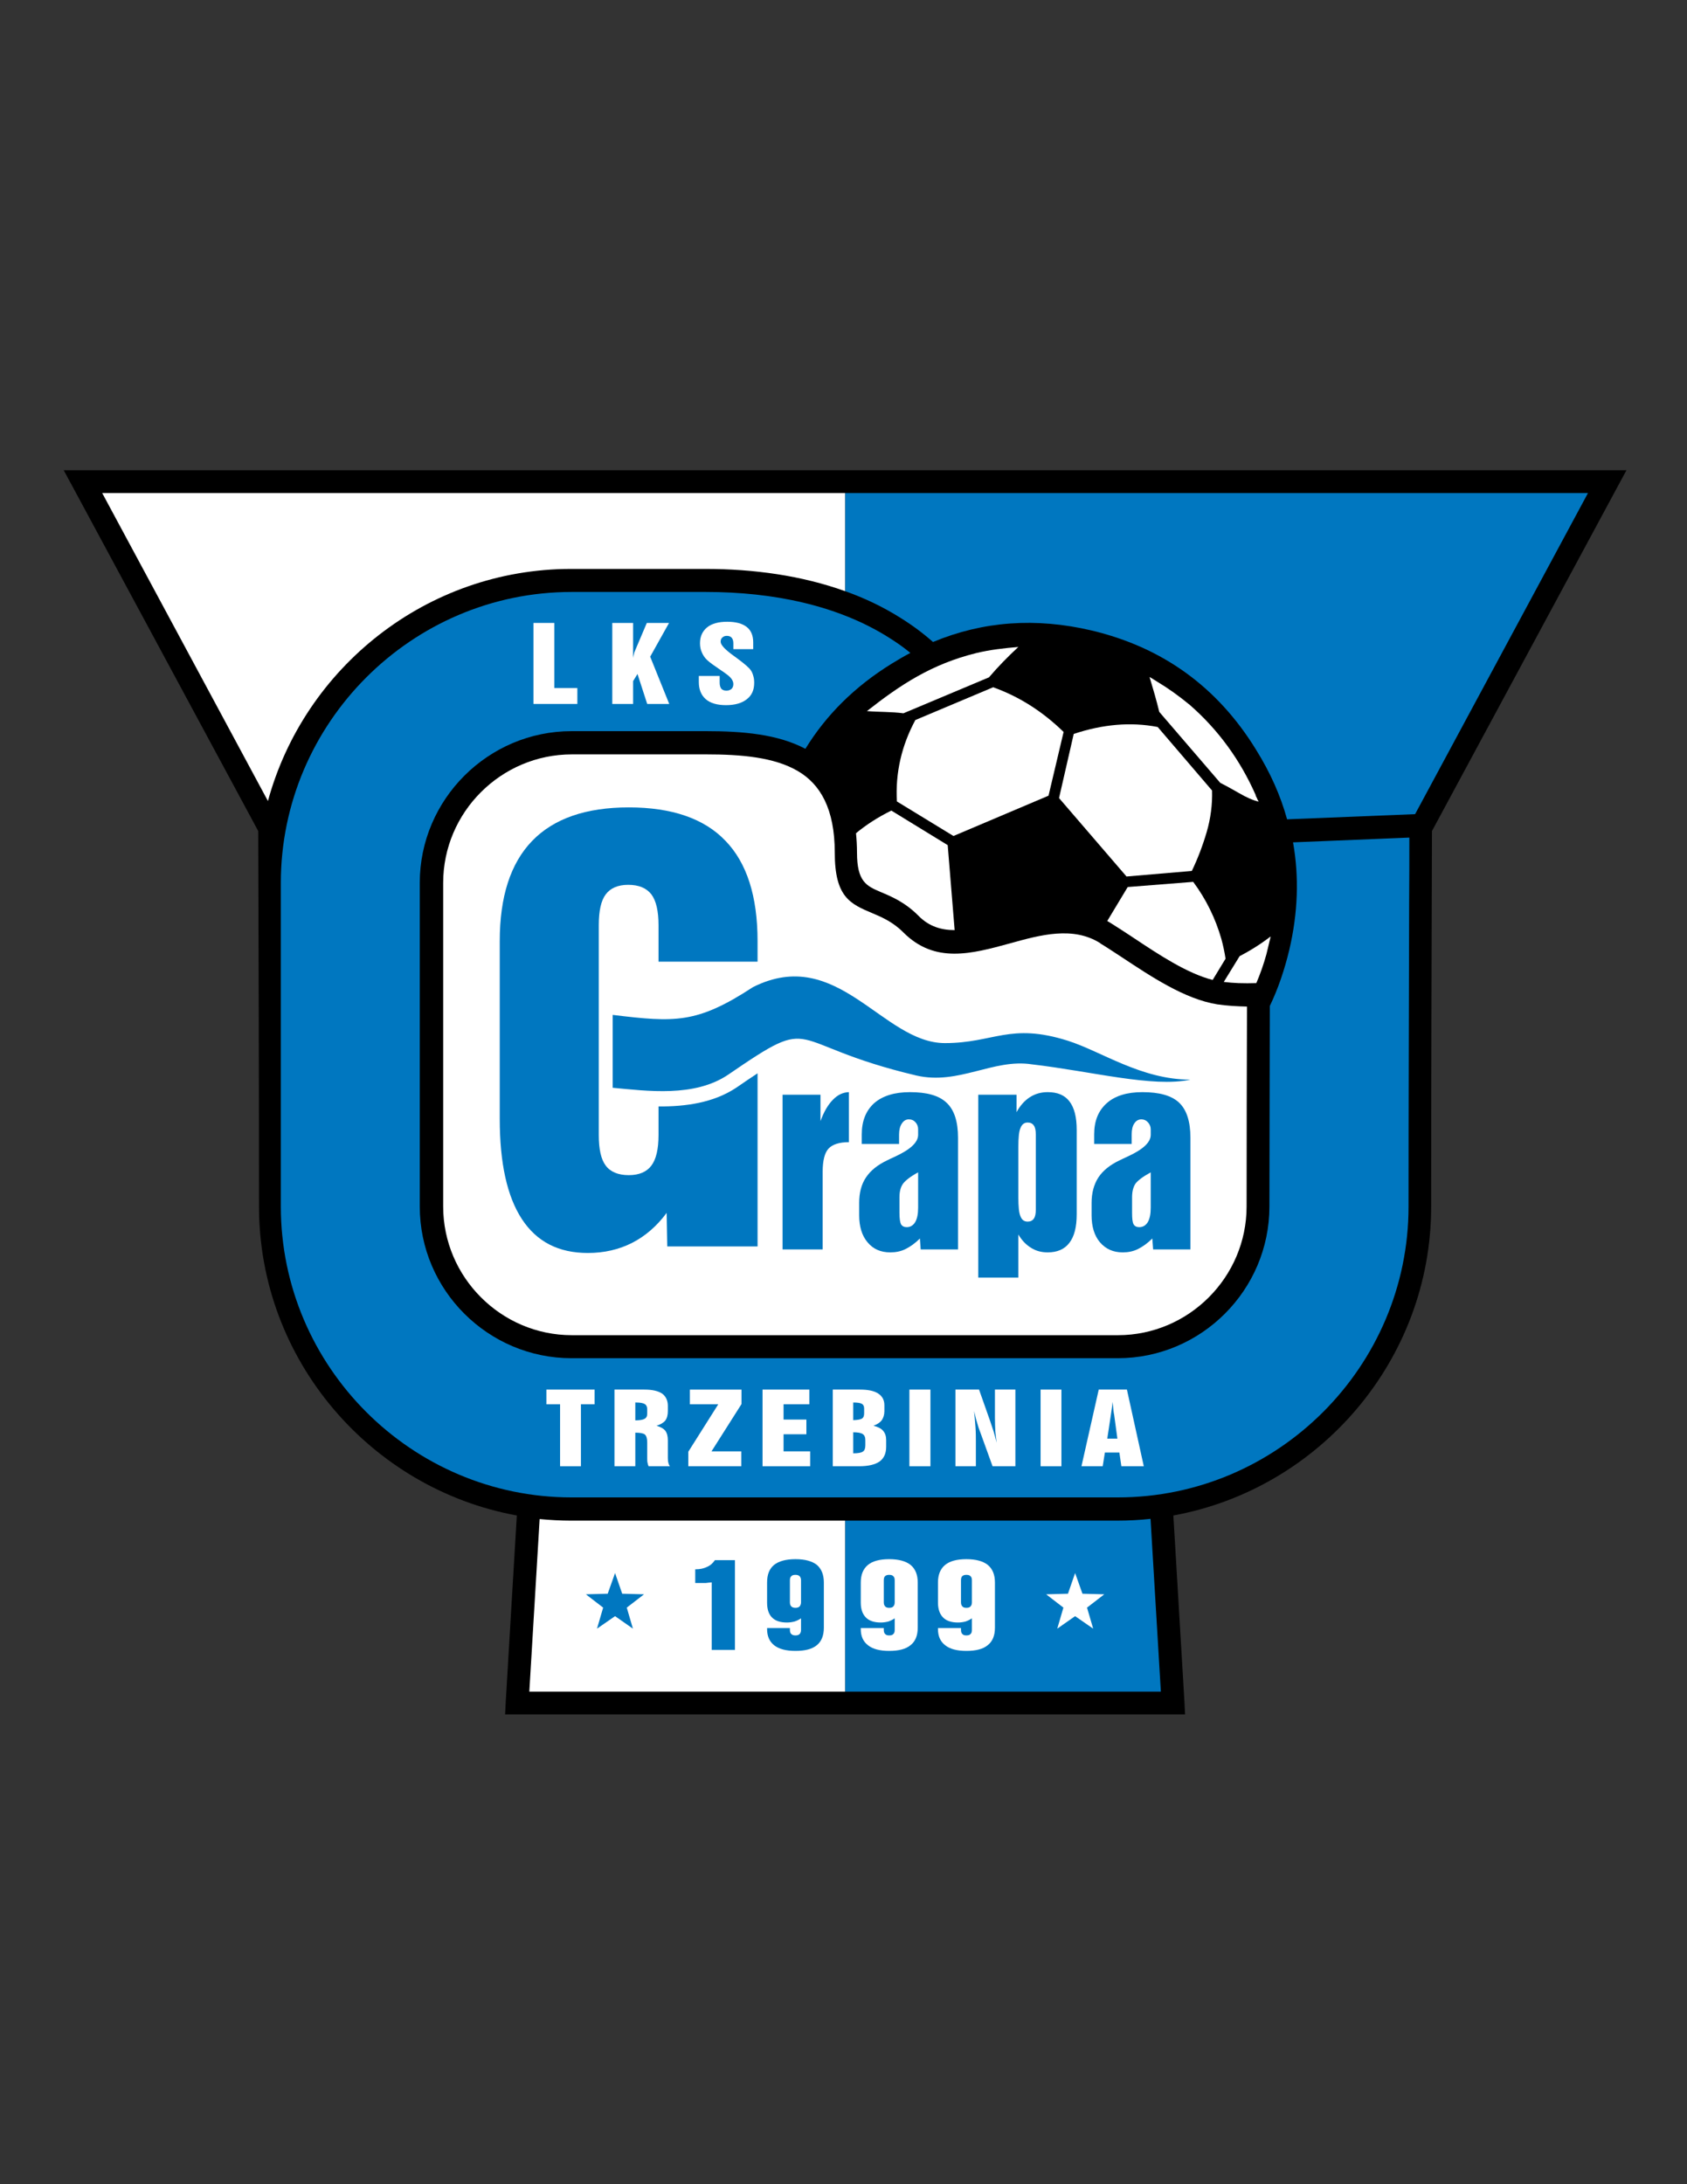 <?xml version="1.0" encoding="iso-8859-1"?>
<!-- Generator: Adobe Illustrator 24.0.1, SVG Export Plug-In . SVG Version: 6.00 Build 0)  -->
<svg version="1.1" id="Layer_1" xmlns="http://www.w3.org/2000/svg" xmlns:xlink="http://www.w3.org/1999/xlink" x="0px" y="0px"
	 viewBox="0 0 612 792" style="enable-background:new 0 0 612 792;" xml:space="preserve">
<rect x="0" y="0" width="612" height="792" fill="#333333" stroke="none"/>
<path d="M519.48,301.336c-0.144,45.432-0.288,90.792-0.288,136.152c0,55.656-40.536,102.384-93.528,112.032l4.032,67.752
	l0.216,4.392H183.24l0.216-4.392l4.032-67.752c-52.992-9.648-93.528-56.376-93.528-112.032c0-45.36-0.144-90.72-0.288-136.152
	L26.424,176.632l-3.312-6.12H590.04l-3.312,6.12L519.48,301.336z"/>
<path style="fill:#0077C0;" d="M576.072,178.792H306.576v35.568c7.128,2.52,13.896,5.76,20.16,9.72
	c4.176,2.592,8.064,5.472,11.736,8.712c18.144-7.56,37.296-8.928,57.528-4.176c25.776,6.12,45.72,20.52,59.688,43.272
	c5.112,8.208,8.856,16.56,11.232,25.2c15.48-0.648,30.96-1.224,46.44-1.872L576.072,178.792z"/>
<path style="fill:#0077C0;" d="M306.576,551.392v61.992h114.552l-3.744-62.64c-3.96,0.432-7.992,0.648-12.096,0.648H306.576z"/>
<path style="fill:#FFFFFF;" d="M306.576,178.792H37.08L97.2,290.464c13.176-48.384,57.6-84.168,109.944-84.168h48.744
	c17.712,0,35.064,2.448,50.688,8.064V178.792z"/>
<path style="fill:#FFFFFF;" d="M195.768,550.816l-3.744,62.568h114.552v-61.992h-99.432
	C203.328,551.392,199.512,551.176,195.768,550.816z"/>
<path style="fill:#0077C0;" d="M330.264,236.752c-2.448-2.016-5.112-3.888-7.776-5.544c-18.576-11.736-42.12-16.56-66.384-16.56
	H207.36c-58.032,0-105.48,47.52-105.48,105.48v117.36c0,58.032,47.448,105.48,105.48,105.48h198.144
	c58.032,0,105.48-47.448,105.48-105.48c0-36.936,0.144-73.8,0.216-110.808c0.072-7.632,0.072-15.264,0.072-22.968
	c-8.712,0.36-17.496,0.72-26.28,1.08l-15.912,0.648c2.232,12.528,1.8,25.56-1.368,39.024c-1.728,7.2-4.032,14.04-7.056,20.304
	c0,11.448-0.072,22.896-0.072,34.272c0,12.816-0.072,25.632-0.072,38.448c0,30.312-24.768,55.008-55.008,55.008H207.36
	c-30.312,0-55.08-24.696-55.08-55.008v-117.36c0-30.24,24.768-55.008,55.08-55.008h48.744c13.248,0,26.064,1.08,36.072,6.408
	c7.56-12.312,17.928-22.608,31.32-30.888C325.728,239.272,328.032,237.904,330.264,236.752z"/>
<path style="fill:#FFFFFF;" d="M207.432,273.544c-25.632,0-46.656,20.952-46.656,46.584v117.36
	c0,25.632,21.024,46.656,46.656,46.656h198.144c25.632,0,46.656-21.024,46.656-46.656c0-24.192,0.072-48.312,0.144-72.504
	c-3.6-0.072-7.2-0.288-10.728-0.792l0,0c-11.808-1.872-24.048-10.08-34.632-17.064c-2.88-1.872-5.544-3.672-7.848-5.04v-0.072
	c-9.936-6.264-21.672-3.024-32.832,0.072c-13.968,3.816-27.216,7.416-38.592-3.96c-3.888-3.888-7.848-5.544-11.232-6.984
	c-8.064-3.384-13.68-5.832-13.68-21.96c0-15.912-5.256-24.84-13.392-29.592c-8.568-5.04-20.592-6.048-33.264-6.048H207.432z"/>
<path style="fill:#0077C0;" d="M418.032,449.08c-1.728,1.728-3.456,2.952-5.184,3.816c-1.728,0.864-3.6,1.224-5.544,1.224
	c-3.456,0-6.192-1.224-8.28-3.672c-2.016-2.376-3.024-5.688-3.024-9.792v-4.464c0-3.672,0.864-6.768,2.448-9.216
	c1.656-2.52,4.248-4.608,7.776-6.264c0.648-0.36,1.584-0.72,2.736-1.296c5.688-2.592,8.496-5.184,8.496-7.92v-2.016
	c0-0.936-0.36-1.8-1.008-2.52c-0.648-0.72-1.44-1.08-2.376-1.08c-1.08,0-1.944,0.504-2.592,1.512
	c-0.648,0.936-0.936,2.304-0.936,3.96v3.456h-13.608v-3.456c0-4.896,1.512-8.64,4.608-11.376c3.024-2.664,7.344-3.96,12.888-3.96
	c6.12,0,10.584,1.224,13.32,3.816c2.736,2.592,4.104,6.84,4.104,12.744v40.464H418.32L418.032,449.08L418.032,449.08z
	 M417.456,425.104c-2.808,1.512-4.68,2.952-5.544,4.104c-0.792,1.224-1.224,2.808-1.224,4.896v5.688
	c0,2.088,0.144,3.456,0.576,4.176c0.36,0.648,1.08,1.008,2.016,1.008c1.368,0,2.376-0.648,3.096-1.8
	c0.72-1.224,1.08-2.952,1.08-5.256V425.104z"/>
<path style="fill:#0077C0;" d="M354.888,396.952h13.896v6.336c1.224-2.304,2.808-4.104,4.752-5.4
	c2.016-1.296,4.176-1.872,6.552-1.872c3.528,0,6.12,1.08,7.848,3.312c1.8,2.304,2.664,5.76,2.664,10.368v30.6
	c0,4.608-0.864,8.064-2.664,10.368c-1.728,2.304-4.392,3.456-7.848,3.456c-2.232,0-4.248-0.504-6.048-1.656
	c-1.8-1.08-3.312-2.664-4.608-4.824v15.624h-14.544V396.952L354.888,396.952z M369.432,415.888v18.288
	c0,3.384,0.216,5.689,0.792,6.912c0.504,1.296,1.368,1.872,2.592,1.872c1.008,0,1.728-0.36,2.232-1.08
	c0.504-0.72,0.72-1.8,0.72-3.24v-27.288c0-1.44-0.216-2.52-0.72-3.24c-0.504-0.72-1.224-1.08-2.232-1.08
	c-1.224,0-2.088,0.648-2.592,1.944C369.648,410.2,369.432,412.504,369.432,415.888z"/>
<path style="fill:#0077C0;" d="M333.72,449.08c-1.728,1.728-3.456,2.952-5.184,3.816c-1.728,0.864-3.6,1.224-5.544,1.224
	c-3.528,0-6.264-1.224-8.28-3.672c-2.016-2.376-3.024-5.688-3.024-9.792v-4.464c0-3.672,0.792-6.768,2.448-9.216
	c1.656-2.52,4.248-4.608,7.776-6.264c0.648-0.36,1.512-0.72,2.736-1.296c5.616-2.592,8.424-5.184,8.424-7.92v-2.016
	c0-0.936-0.288-1.8-0.936-2.52c-0.648-0.72-1.44-1.08-2.448-1.08c-1.008,0-1.872,0.504-2.52,1.512
	c-0.648,0.936-1.008,2.304-1.008,3.96v3.456h-13.536v-3.456c0-4.896,1.512-8.64,4.536-11.376c3.096-2.664,7.416-3.96,12.96-3.96
	c6.12,0,10.512,1.224,13.248,3.816c2.808,2.592,4.176,6.84,4.176,12.744v40.464h-13.536L333.72,449.08L333.72,449.08z
	 M333.072,425.104c-2.808,1.512-4.608,2.952-5.472,4.104c-0.864,1.224-1.296,2.808-1.296,4.896v5.688
	c0,2.088,0.216,3.456,0.576,4.176c0.432,0.648,1.08,1.008,2.088,1.008c1.296,0,2.304-0.648,3.024-1.8
	c0.72-1.224,1.08-2.952,1.08-5.256V425.104z"/>
<path style="fill:#0077C0;" d="M283.896,453.04v-56.088h13.752v9.576c1.224-3.384,2.736-5.976,4.536-7.776
	c1.728-1.8,3.672-2.664,5.76-2.736v18.144c-3.456,0-5.976,0.792-7.416,2.376c-1.368,1.512-2.088,4.32-2.088,8.352v28.152H283.896z"
	/>
<path style="fill:#0077C0;" d="M242.064,451.96l-0.216-12.168c-3.528,4.752-7.632,8.352-12.528,10.872
	c-4.824,2.448-10.224,3.672-16.056,3.672c-10.584,0-18.504-4.032-23.904-12.24c-5.4-8.208-8.064-20.376-8.064-36.36v-64.512
	c0-16.056,3.888-28.152,11.736-36.288c7.848-8.136,19.584-12.168,35.064-12.168c15.624,0,27.36,4.032,35.064,12.096
	c7.776,7.992,11.664,20.16,11.664,36.36v7.488h-35.928v-13.248c0-5.112-0.864-8.856-2.592-11.16c-1.8-2.304-4.536-3.456-8.424-3.456
	c-3.672,0-6.408,1.152-8.136,3.456c-1.728,2.304-2.52,6.048-2.52,11.16v76.104c0,5.112,0.792,8.784,2.52,11.088
	c1.728,2.304,4.536,3.456,8.352,3.456c3.744,0,6.48-1.152,8.208-3.456c1.728-2.304,2.592-5.976,2.592-11.088V401.2
	c9.792,0.072,20.016-1.296,28.368-6.912c2.88-2.016,5.4-3.672,7.56-5.112v62.784H242.064z"/>
<path style="fill:#0077C0;" d="M222.264,394.432v-26.424c22.608,2.736,30.528,3.24,50.904-10.08
	c30.744-15.408,46.944,20.304,69.624,20.304c17.784,0,23.544-7.488,44.568-0.864c12.24,3.888,26.64,14.112,44.496,14.112
	c-13.608,2.952-35.856-3.024-57.528-5.544c-14.04-2.16-26.568,7.632-41.976,4.032c-48.672-11.52-35.064-22.968-68.184-0.288
	C251.928,397.96,234.792,395.584,222.264,394.432z"/>
<path style="fill:#FFFFFF;" d="M253.512,245.104h7.56v2.376c0,1.008,0.216,1.728,0.576,2.232c0.432,0.504,1.08,0.72,1.872,0.72
	c0.792,0,1.368-0.216,1.872-0.648c0.432-0.432,0.648-1.008,0.648-1.728c0-0.648-0.216-1.224-0.648-1.872
	c-0.432-0.576-1.08-1.224-1.944-1.8c-0.36-0.288-0.936-0.72-1.728-1.224c-2.448-1.656-4.176-2.88-5.112-3.744
	c-0.864-0.792-1.512-1.728-1.944-2.736c-0.504-1.08-0.72-2.16-0.72-3.456c0-2.448,0.864-4.32,2.592-5.76
	c1.728-1.368,4.176-2.016,7.272-2.016c3.168,0,5.472,0.648,7.056,1.872c1.584,1.224,2.376,3.096,2.376,5.616v2.448h-7.2v-2.088
	c0-0.936-0.216-1.584-0.576-2.016c-0.432-0.504-1.008-0.72-1.8-0.72c-0.72,0-1.224,0.216-1.656,0.648
	c-0.432,0.36-0.576,0.864-0.576,1.512c0,1.152,1.656,2.88,4.968,5.256l0.216,0.144l0.576,0.432c2.952,2.16,4.68,3.672,5.256,4.608
	c0.432,0.648,0.648,1.296,0.864,2.088c0.216,0.72,0.288,1.512,0.288,2.376c0,2.52-0.864,4.536-2.664,5.904
	c-1.8,1.44-4.32,2.16-7.56,2.16c-3.24,0-5.688-0.72-7.344-2.16c-1.656-1.44-2.52-3.528-2.52-6.192V245.104z"/>
<path style="fill:#FFFFFF;" d="M222.12,255.256V225.88h7.56v12.744c0.072-0.504,0.144-0.936,0.288-1.368
	c0.072-0.504,0.216-0.936,0.432-1.368l4.248-10.008h8.064l-6.84,12.24l6.912,17.136h-7.992l-3.528-10.872l-1.584,2.592v8.28H222.12z
	"/>
<polygon style="fill:#FFFFFF;" points="193.536,255.256 193.536,225.88 201.096,225.88 201.096,249.496 209.448,249.496 
	209.448,255.256 "/>
<g>
	<path style="fill:#FFFFFF;" d="M401.688,521.656h3.672l-1.152-8.496c-0.144-0.576-0.216-1.224-0.288-1.872
		c-0.072-0.648-0.144-1.584-0.288-2.952c-0.072,0.792-0.216,1.584-0.288,2.376c-0.144,0.792-0.216,1.584-0.36,2.448L401.688,521.656
		L401.688,521.656z M392.328,531.664l6.264-27.792h10.224l6.12,27.792H406.8l-0.72-4.968h-5.256l-0.792,4.968H392.328z"/>
	<rect x="377.496" y="503.872" style="fill:#FFFFFF;" width="7.56" height="27.792"/>
	<path style="fill:#FFFFFF;" d="M346.608,531.664v-27.792h8.568l3.96,11.232c0.432,1.296,0.864,2.52,1.296,3.888
		c0.36,1.296,0.792,2.736,1.152,4.176c-0.216-1.368-0.36-2.736-0.504-4.176c-0.072-1.368-0.144-3.024-0.144-4.824v-10.296h7.416
		v27.792h-8.28l-4.32-11.952c-0.504-1.224-0.936-2.52-1.296-3.888c-0.432-1.296-0.72-2.736-1.08-4.176
		c0.216,2.088,0.36,4.032,0.504,5.832c0.144,1.872,0.144,3.6,0.144,5.184v9H346.608z"/>
	<rect x="329.904" y="503.872" style="fill:#FFFFFF;" width="7.632" height="27.792"/>
	<path style="fill:#FFFFFF;" d="M302.112,531.664v-27.792h9.792c2.952,0,5.184,0.432,6.696,1.44c1.44,0.936,2.232,2.304,2.232,4.248
		v2.16c0,1.296-0.36,2.376-0.936,3.24c-0.648,0.864-1.656,1.512-3.024,2.016c1.656,0.432,2.808,1.008,3.528,1.872
		c0.72,0.864,1.08,1.944,1.08,3.312v2.448c0,2.376-0.792,4.176-2.376,5.328c-1.656,1.152-4.104,1.728-7.488,1.728H302.112
		L302.112,531.664z M309.528,526.984c1.8,0,2.952-0.216,3.528-0.648c0.576-0.36,0.864-1.152,0.864-2.232v-1.872
		c0-1.08-0.288-1.8-0.936-2.232c-0.648-0.432-1.8-0.648-3.456-0.648V526.984L309.528,526.984z M309.528,514.96
		c1.584-0.072,2.592-0.216,3.168-0.576c0.576-0.36,0.792-1.008,0.792-1.944v-1.728c0-0.792-0.288-1.368-0.792-1.656
		c-0.576-0.36-1.656-0.504-3.168-0.504V514.96z"/>
	<polygon style="fill:#FFFFFF;" points="276.624,531.664 276.624,503.872 293.616,503.872 293.616,509.2 284.256,509.2 
		284.256,514.744 292.536,514.744 292.536,520.072 284.256,520.072 284.256,526.264 293.904,526.264 293.904,531.664 	"/>
	<polygon style="fill:#FFFFFF;" points="249.696,531.664 249.696,526.408 260.568,509.2 250.272,509.2 250.272,503.872 
		268.992,503.872 268.992,509.128 258.12,526.264 268.92,526.264 268.92,531.664 	"/>
	<path style="fill:#FFFFFF;" d="M222.912,531.664v-27.792h10.872c2.88,0,4.968,0.504,6.408,1.44c1.368,1.008,2.088,2.52,2.088,4.464
		v0.288v1.584c0,1.44-0.288,2.592-0.936,3.456c-0.648,0.792-1.728,1.44-3.168,1.872c1.44,0.432,2.52,1.008,3.168,1.8
		c0.648,0.864,0.936,2.016,0.936,3.528v6.408c0,0.72,0.072,1.368,0.216,1.8c0.072,0.432,0.288,0.792,0.504,1.152h-7.704
		c-0.144-0.288-0.288-0.648-0.36-1.152c-0.144-0.432-0.144-1.152-0.144-2.016v-5.4c0-1.512-0.288-2.448-0.864-2.952
		c-0.576-0.432-1.728-0.648-3.456-0.648v12.168H222.912L222.912,531.664z M230.472,515.032c1.656,0,2.808-0.216,3.384-0.576
		c0.648-0.36,0.936-0.936,0.936-1.872V511c0-0.864-0.288-1.512-0.864-1.872c-0.576-0.36-1.656-0.576-3.168-0.576h-0.288V515.032z"/>
	<polygon style="fill:#FFFFFF;" points="203.184,531.664 203.184,509.2 198.216,509.2 198.216,503.872 215.712,503.872 
		215.712,509.2 210.744,509.2 210.744,531.664 	"/>
</g>
<path style="fill:#FFFFFF;" d="M327.744,258.64l31.032-13.032c3.24-3.816,6.984-7.632,10.656-11.016
	c-5.184,0.432-10.296,1.008-15.336,2.232c-16.056,3.96-27.432,11.448-39.6,21.024C318.96,258.208,323.352,258.064,327.744,258.64z"
	/>
<path style="fill:#FFFFFF;" d="M408.672,317.824l23.688-2.016c2.16-4.464,3.96-9.216,5.4-14.112
	c1.44-4.968,2.088-9.936,1.944-15.048l-19.728-23.04c-9.72-1.872-19.872-1.008-30.456,2.52l-5.328,23.256L408.672,317.824z"/>
<path style="fill:#FFFFFF;" d="M420.552,258.136l22.104,25.704c1.944,1.008,4.248,2.233,6.84,3.744
	c2.592,1.512,4.968,2.592,7.128,3.096c-0.288-0.432-0.504-0.864-0.648-1.296c-0.216-0.36-0.432-0.792-0.504-1.224
	c-5.616-12.672-13.536-23.544-23.832-32.544c-4.104-3.384-7.992-6.12-11.592-8.28c-0.864-0.576-1.872-1.152-3.024-1.872
	C418.392,250,419.616,254.248,420.552,258.136z"/>
<path style="fill:#FFFFFF;" d="M360.288,249.208l-28.224,11.88c-5.04,9.36-7.272,19.224-6.696,29.52l20.52,12.528l34.488-14.616
	l5.472-23.112C378.072,257.848,369.576,252.52,360.288,249.208z"/>
<path style="fill:#FFFFFF;" d="M449.712,346.696l-5.76,9.36c1.8,0.216,3.528,0.36,5.328,0.432c2.16,0.072,4.32,0.072,6.48,0
	c1.44-3.384,2.664-6.84,3.672-10.512l1.44-5.976l0,0v-0.072c0,0,0,0,0-0.144c0.072-0.072,0.072-0.144,0.072-0.216
	C457.488,342.232,453.744,344.608,449.712,346.696z"/>
<path style="fill:#FFFFFF;" d="M346.32,337.264l-2.52-30.816l-20.448-12.528c-4.824,2.376-9.072,5.112-12.816,8.208
	c0.216,2.232,0.36,4.608,0.36,7.056c0,10.584,3.528,12.096,8.568,14.256c4.104,1.728,8.928,3.744,13.896,8.784
	C337.104,335.968,341.496,337.264,346.32,337.264z"/>
<path style="fill:#FFFFFF;" d="M444.6,347.632c-0.36-2.376-0.864-4.752-1.512-7.128c-2.16-7.56-5.616-14.544-10.224-20.736
	l-23.76,1.872l-7.416,12.312c0.504,0.288,1.08,0.648,1.656,1.008l0,0c2.664,1.656,5.256,3.384,7.992,5.184
	c9,5.976,19.296,12.816,28.584,15.192L444.6,347.632z"/>
<g>
	<path style="fill:#FFFFFF;" d="M348.624,573.064v7.92c0,0.648,0.144,1.152,0.504,1.512c0.288,0.36,0.792,0.504,1.44,0.504
		c0.72,0,1.224-0.144,1.512-0.504c0.36-0.36,0.504-0.864,0.504-1.512v-7.92c0-0.72-0.144-1.224-0.504-1.512
		c-0.288-0.36-0.792-0.504-1.512-0.504c-0.648,0-1.152,0.144-1.512,0.504C348.768,571.84,348.624,572.344,348.624,573.064
		L348.624,573.064z M348.624,590.344v0.648c0,0.648,0.144,1.224,0.504,1.512c0.288,0.36,0.792,0.504,1.44,0.504
		c0.72,0,1.224-0.144,1.512-0.504c0.36-0.288,0.504-0.792,0.504-1.512v-4.176c-0.72,0.504-1.512,0.864-2.304,1.152
		c-0.864,0.216-1.8,0.36-2.736,0.36c-2.376,0-4.176-0.576-5.4-1.8c-1.224-1.224-1.872-3.024-1.872-5.4v-7.272
		c0-2.88,0.864-4.968,2.592-6.408c1.656-1.368,4.248-2.088,7.704-2.088c3.456,0,6.048,0.72,7.776,2.088
		c1.728,1.44,2.592,3.528,2.592,6.408V590.2c0,2.88-0.864,4.968-2.592,6.336c-1.728,1.44-4.32,2.088-7.776,2.088
		c-3.312,0-5.904-0.648-7.632-2.016c-1.8-1.368-2.664-3.312-2.664-5.904v-0.36H348.624z"/>
	<path style="fill:#FFFFFF;" d="M320.616,573.064v7.92c0,0.648,0.144,1.152,0.504,1.512c0.288,0.36,0.792,0.504,1.44,0.504
		c0.72,0,1.224-0.144,1.512-0.504c0.36-0.36,0.504-0.864,0.504-1.512v-7.92c0-0.72-0.144-1.224-0.504-1.512
		c-0.288-0.36-0.792-0.504-1.512-0.504c-0.648,0-1.152,0.144-1.512,0.504C320.76,571.84,320.616,572.344,320.616,573.064
		L320.616,573.064z M320.616,590.344v0.648c0,0.648,0.144,1.224,0.504,1.512c0.288,0.36,0.792,0.504,1.44,0.504
		c0.72,0,1.224-0.144,1.512-0.504c0.36-0.288,0.504-0.792,0.504-1.512v-4.176c-0.72,0.504-1.512,0.864-2.304,1.152
		c-0.864,0.216-1.8,0.36-2.736,0.36c-2.376,0-4.176-0.576-5.4-1.8c-1.224-1.224-1.871-3.024-1.871-5.4v-7.272
		c0-2.88,0.864-4.968,2.592-6.408c1.656-1.368,4.248-2.088,7.704-2.088c3.456,0,6.048,0.72,7.776,2.088
		c1.728,1.44,2.592,3.528,2.592,6.408V590.2c0,2.88-0.864,4.968-2.592,6.336c-1.728,1.44-4.32,2.088-7.776,2.088
		c-3.312,0-5.904-0.648-7.632-2.016c-1.8-1.368-2.664-3.312-2.664-5.904v-0.36H320.616z"/>
	<path style="fill:#0077C0;" d="M286.56,573.064v7.92c0,0.648,0.144,1.152,0.504,1.512c0.36,0.36,0.864,0.504,1.512,0.504
		c0.648,0,1.152-0.144,1.512-0.504c0.288-0.36,0.504-0.864,0.504-1.512v-7.92c0-0.72-0.216-1.224-0.504-1.512
		c-0.36-0.36-0.864-0.504-1.512-0.504c-0.72,0-1.224,0.144-1.512,0.504C286.704,571.84,286.56,572.344,286.56,573.064
		L286.56,573.064z M286.56,590.344v0.648c0,0.648,0.144,1.224,0.504,1.512c0.36,0.36,0.864,0.504,1.512,0.504
		c0.648,0,1.152-0.144,1.512-0.504c0.288-0.288,0.504-0.792,0.504-1.512v-4.176c-0.72,0.504-1.512,0.864-2.376,1.152
		c-0.864,0.216-1.728,0.36-2.736,0.36c-2.376,0-4.176-0.576-5.4-1.8c-1.224-1.224-1.8-3.024-1.8-5.4v-7.272
		c0-2.88,0.792-4.968,2.52-6.408c1.728-1.368,4.32-2.088,7.776-2.088c3.456,0,6.048,0.72,7.776,2.088
		c1.656,1.44,2.52,3.528,2.52,6.408V590.2c0,2.88-0.864,4.968-2.52,6.336c-1.728,1.44-4.32,2.088-7.776,2.088
		c-3.384,0-5.904-0.648-7.704-2.016c-1.728-1.368-2.592-3.312-2.592-5.904v-0.36H286.56z"/>
	<path style="fill:#0077C0;" d="M258.192,598.264v-24.48c-0.936,0.072-1.656,0.144-2.088,0.216c-0.504,0-0.864,0-1.08,0h-2.808
		v-4.968h0.144c1.584,0,2.952-0.288,4.104-0.864c1.224-0.504,2.16-1.368,2.88-2.448h7.272v32.544H258.192z"/>
</g>
<g>
	<polygon style="fill:#0077C0;" points="223.128,570.4 225.72,577.888 233.64,578.104 227.376,582.928 229.608,590.56 
		223.128,586.024 216.576,590.56 218.808,582.928 212.544,578.104 220.464,577.888 	"/>
	<polygon style="fill:#FFFFFF;" points="390.024,570.4 392.688,577.888 400.608,578.104 394.344,582.928 396.576,590.56 
		390.024,586.024 383.544,590.56 385.776,582.928 379.512,578.104 387.432,577.888 	"/>
</g>
</svg>
